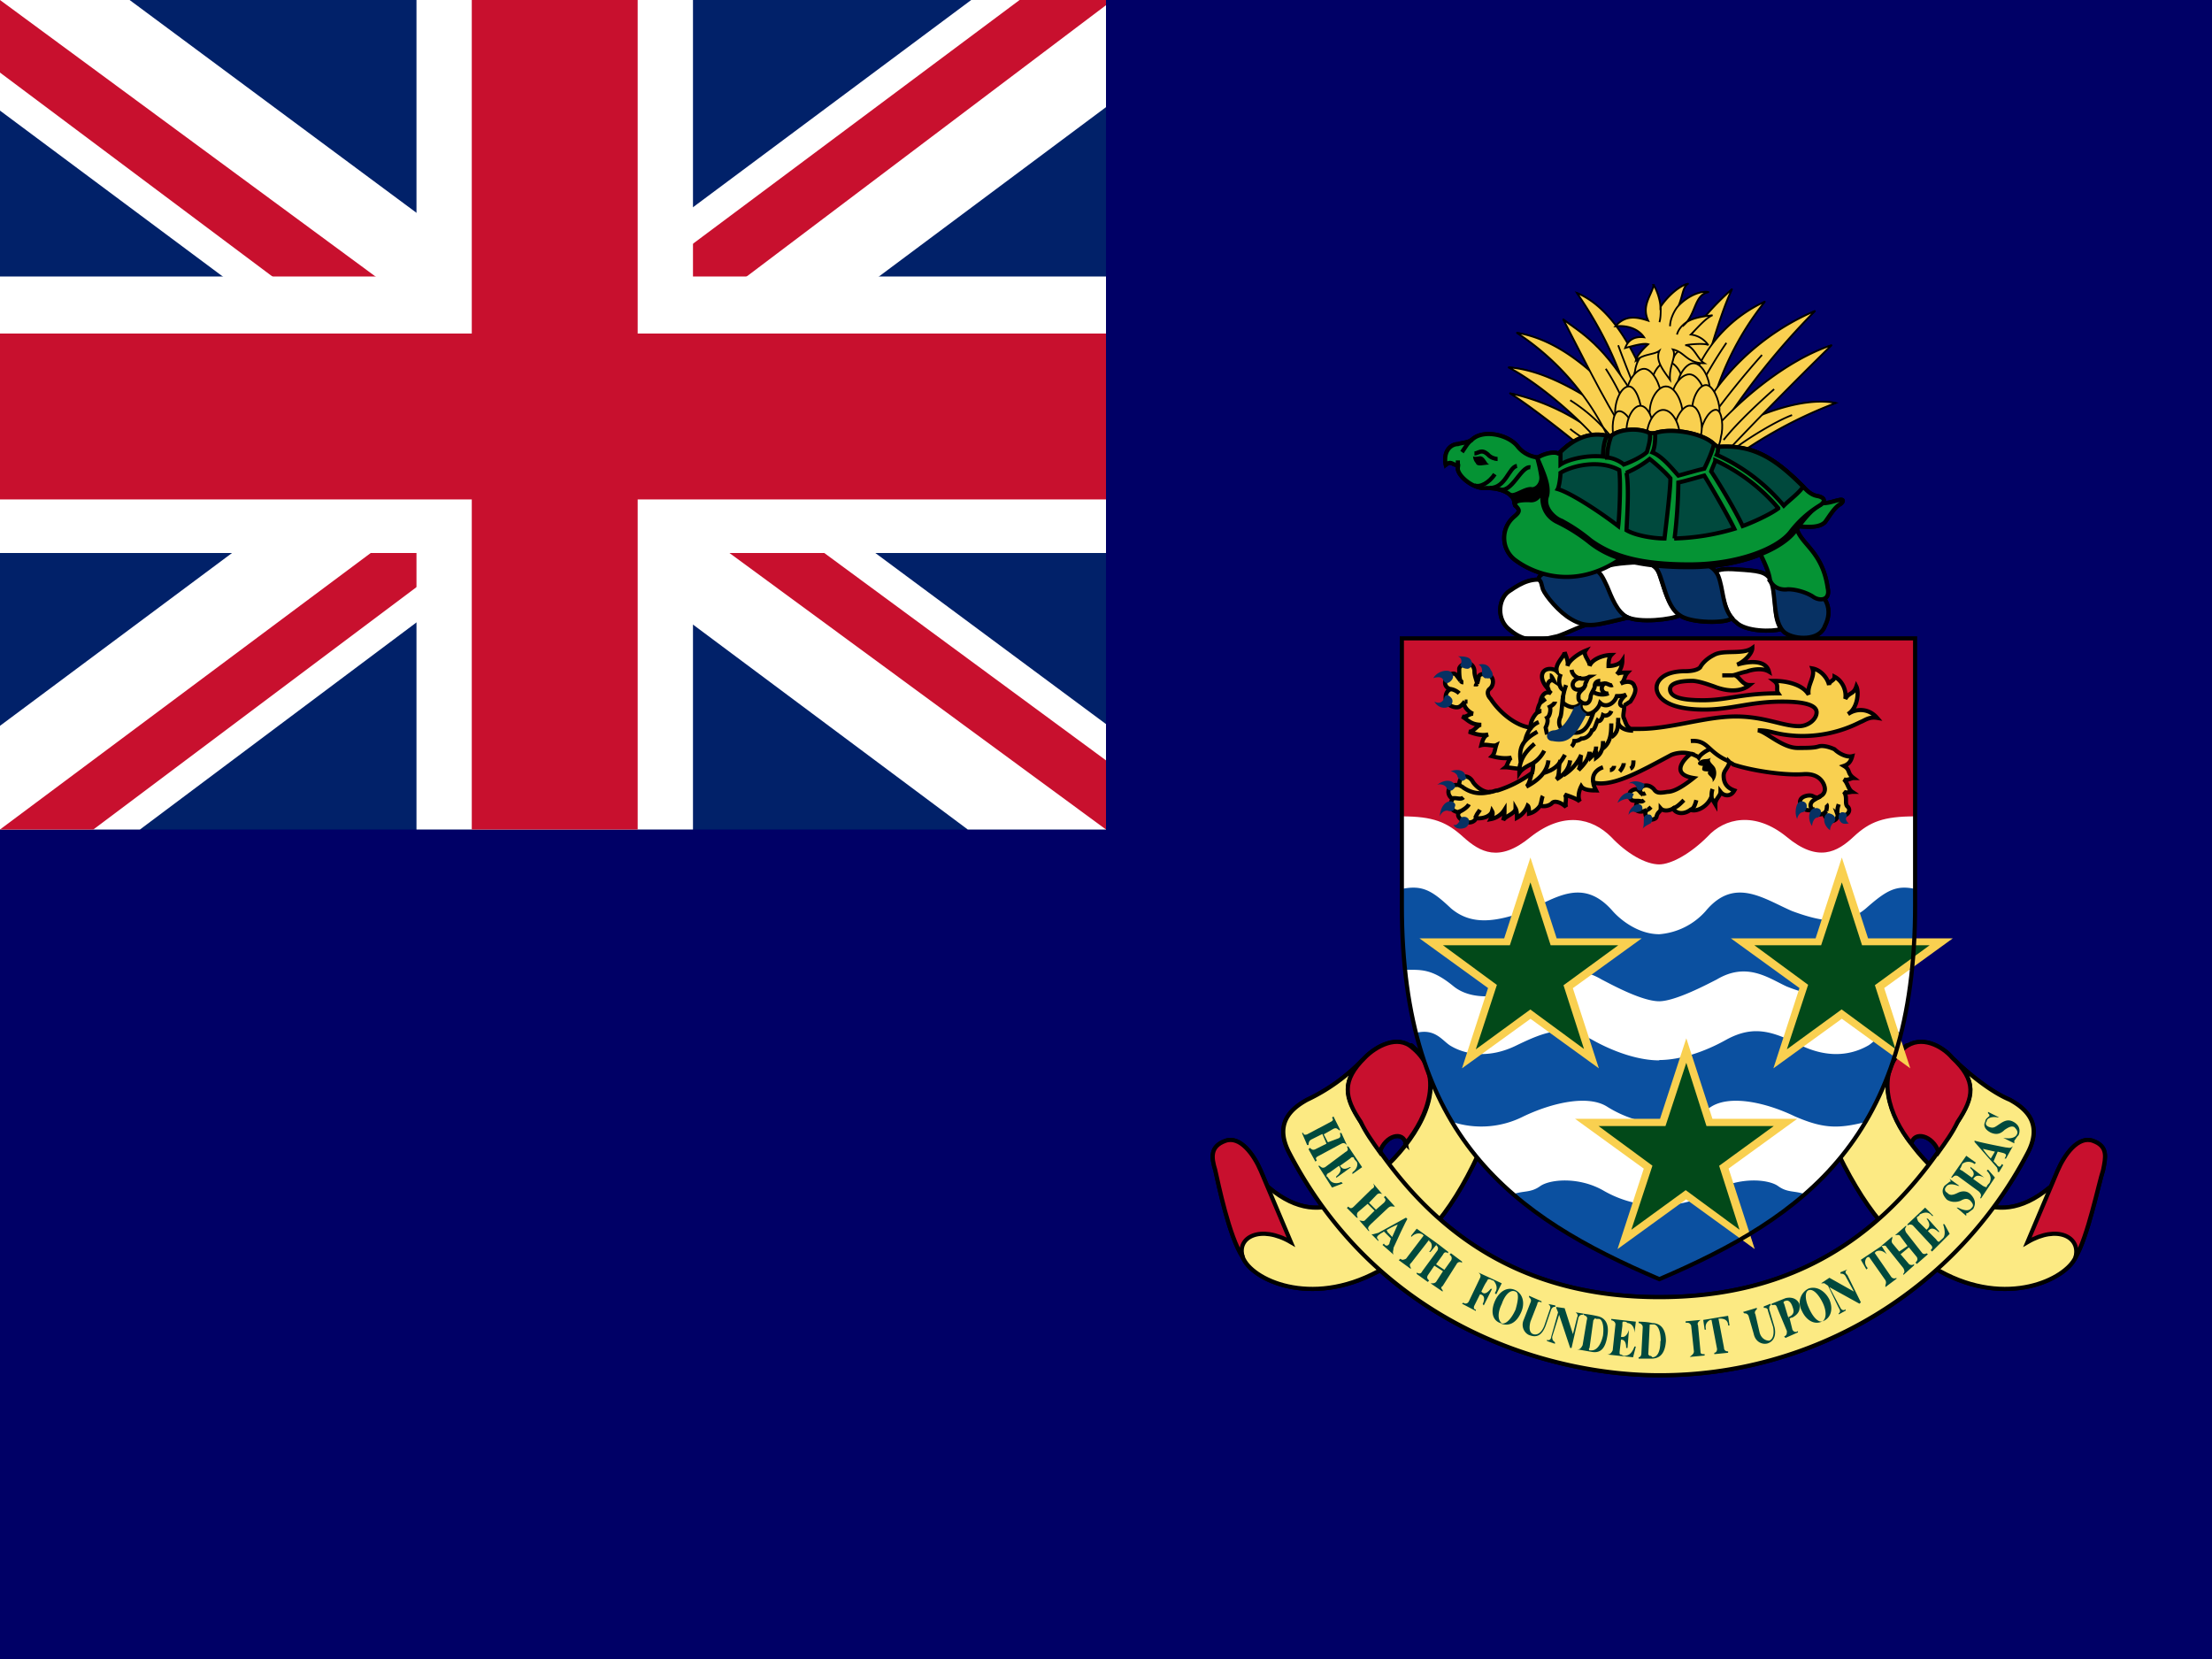 <svg xmlns="http://www.w3.org/2000/svg" xmlns:xlink="http://www.w3.org/1999/xlink" id="flag-icons-ky" viewBox="0 0 640 480">
  <path fill="#006" d="M0 0h640v480H0z"/>
  <use xlink:href="#a" width="100%" height="100%" stroke="#fff" stroke-linejoin="round" stroke-width="9.6"/>
  <path fill="#fcea83" stroke="#000" stroke-linejoin="round" stroke-width="1.2" d="M359.6 363.8c2.4 6.3 19.4 14.7 39.2 4 13.5-7.6 22.2-18.3 30.5-37.3 2.4-4.7 3.6-10.7-2-14.2-4.3-3.2-11.4-6.8-14.6-10-1.6-1.5-3.2-2.7-4.4-3.9.8.8 1.6 1.6 2.4 2.8 8 9.5-.4 23.3-9 31.7-6.4 6-18 20.6-34.6 6.7-3.5-3.2-11.8 10-7.5 20.2zm240.9 0c-2.8 6.3-19.8 14.7-39.2 4-13.5-7.6-22.2-18.3-31-37.3-2-4.7-3.1-10.7 2.4-14.2 4.4-3.2 11.5-6.8 14.7-10 1.6-1.5 2.8-2.7 4.4-3.9-.8.8-1.6 1.6-2.4 2.8-8 9.5.4 23.3 8.7 31.7 6.3 6 18.2 20.6 34.9 6.7 3.5-3.2 11.5 10 7.5 20.2z"/>
  <path fill="#fcea83" stroke="#000" stroke-linejoin="round" stroke-width="1.2" d="M480 397.9a120 120 0 0 0 106.6-64.2c4.4-8.3 0-12.7-5.1-15.5-5.6-2.3-12.3-7.9-15.9-11.4 6.4 6.3 5.2 10.7.8 17.8-20.2 33.7-48 50.7-86.3 50.7s-66.2-17-86.4-50.7c-4.4-7.1-5.6-11.5.4-17.8a54.5 54.5 0 0 1-15.9 11.4c-5.1 2.8-9.5 7.2-5.1 15.5 26.1 50 75.3 64.2 107 64.2z"/>
  <path fill="#c8102e" stroke="#000" stroke-linejoin="round" stroke-width="1.2" d="M406.8 331c-.8-4-6-2.5-7.6 2.3-2-2.8-4-5.5-5.5-8.7-4.8-7.1-5.6-11.9 1.2-18.6 3.1-3.2 9.5-6.8 13.8-2.8 9.2 7.5 4.4 19.8-2 27.7zm146.2 0c.7-4 6.3-2.5 7.9 2.3 2-2.8 4-5.5 5.5-8.7 4.8-7.1 5.6-11.9-1.6-18.6-2.7-3.2-9-6.8-13.8-2.8-8.7 7.5-4.4 19.8 2 27.7zm-193.4 32.8c-4-6-7.1-21.4-8-25.3-1.1-3.6-1.5-6.8 2.9-8.4 4.3-1.6 8.3 4 10.3 8.7l8.7 20.6c-8.7-5.1-15.9-1.5-13.9 4.4zm240.9 0c3.6-6 6.7-21.4 8-25.3.7-3.6 1.5-6.8-2.9-8.4-4.3-1.6-8.3 4-10.3 8.7l-8.7 20.6c8.7-5.1 15.5-1.5 13.9 4.4z"/>
  <path fill="#fff" stroke="#000" stroke-linejoin="round" stroke-width="1.2" d="M449.6 184.3c-5.2 1.2-8.8 1.6-13.5-2.7-3.2-3.2-2.4-8.8.8-10.7 3.5-2.4 6.7-4 11-2.8 4.4 1.2 16 11.9 13.1 12.3-2.7 0-7 2.7-11.4 4zm12.2-19c1.6-1.2 3.6-2 8.7-2.4 4.8-.4 8.4-.4 9.6 3.2 1.5 4.4 2.7 9.5 5.9 11.9-2 1.2-11.9 2.4-15.5.4-4.7-2.4-5.9-11.5-8.7-13zm34.1.4c1.6-1.2 3.6-1.2 8.7-.8 5.2.4 7.2.8 8.3 4.4 1.2 4 0 9 2.4 12.7-2.4.8-10.3.8-13-2-4.4-3.2-4-12.3-6.4-14.3z"/>
  <path fill="#073163" stroke="#000" stroke-linejoin="round" stroke-width="1.2" d="M519.7 168c-3.6-.7-6-1.1-7.6 0 2 2.5.4 12 4.4 15.1 2.8 2 10 2.4 11.5-2 2-3.9 2-9.8-8.3-13zm-40.8-3.9c1.2-1.2 3.5-1.6 8.3-1.6 5.1 0 8.3.8 9.9 4 1.6 4 1.2 9.1 4 12.3-1.2 1.6-12 1.6-15.1-.8-4.4-2.8-4.8-11.9-7.1-13.9zm-33.7 3.6c0-2 2.8-2.4 9.9-2.8 7.1-.8 7.5-.4 9.9 4.8 1.2 2.8 2.8 7.5 6 9-8.8 2-11.5 3.3-16.3.5-3.6-2-7.5-6.8-8.3-8.7-.4-1.2-.4-2.4-1.2-2.8z"/>
  <path fill="#059334" stroke="#000" stroke-linejoin="round" stroke-width="1.2" d="M446 132.4a8.5 8.5 0 0 1-6.8-3.1c-2.7-3.6-10.2-5.2-13.4-2-1.2.8-2.8.8-4 1.2-2 0-4.3 2-3.5 6 1.5-1.3 2 0 3.1 0 .8-.5.4.3.4 1.1 0 2 4.4 6 8.3 5.6 4.4 0 6.4 1.5 7.2 2.3 1.2 1.2.4.8 1.2 2.8 1.1 1.2 1.5 1.6-.4 3.2a8 8 0 0 0 0 12.3c5.1 4 18.2 9.9 32.8-1.6 14.3-11.1 36.5-4.8 38-.8 2 4 2.9 6.3 3.2 8.3.4 1.6 2.4 3.2 5.2 2.8 2.8 0 6 1.2 7.5 2.3 2 1.2 4.8.8 4-2.7-1.6-11.1-8.3-12.7-9.1-17.9 4 .4 6.7.4 8.3-1.1 1.2-1.6 2.8-4.4 4.4-5.2 1.1-.8 1.1-1.6-.4-1.2-2 .4-3.2 1.2-6.8.8-18.2-2-69.3-15.8-79.2-13z"/>
  <path stroke="#000" stroke-linejoin="round" stroke-width="1.2" d="M526.8 146c-2 1-4 3-7.5 7.8-4 5.2-15.9 10.3-30.5 10.3-14.3 0-23-2.3-29.3-7.5a50.1 50.1 0 0 0-8.8-5.5c-4.3-2-5.1-6.4-4-10-1.1 2-1.9 4-4.3 3.6-1.6 0-4.7 0-4 1.6-.3-.8-.3-2-.7-2.4l-.8-.8c1.2.8 4-1.6 6-1.6 1.5.4 3.5-1.5 3-4-.3-1.9-.7-3.5-1.1-5 3.2-1.6 44.8 5.9 53 6.7 8.4.4 32.2 4 29 6.7z"/>
  <path fill="#059334" stroke="#000" stroke-linejoin="round" stroke-width="1.2" d="M451.5 130.8c4-4 8.7-5.9 13.5-4.7h1.2c2.4-2 8-2.4 11-.8h1.7c4.7-1.6 13.8 0 17 3.2l1.2.8c10.7-.8 17 4 24.6 11.5.7.7 2 2.3 4 2.7 2.3.4 2.7 1.6.7 2.8a31.3 31.3 0 0 0-8.3 7.5c-3.6 4.8-15 9.5-29.3 9.5-13.9 0-22.2-2.3-28.6-7-3.5-2.9-6.3-4.5-8.3-5.6-2.3-.8-5.5-4-4.3-7.2.8-3.1-1.2-7.1-2.8-11 1.2-.9 4.4-2 6-1.3l.7-.3z"/>
  <path fill="#00493d" stroke="#000" stroke-linejoin="round" stroke-width="1.2" d="M521.7 140.8c-7.6-7.6-14-12.3-24.6-11.5 0 .4 0 1.5-.4 2.3a54.8 54.8 0 0 1 19.4 14.7c1.6-1.6 4.4-3.6 5.6-5.5zm-25.8-12.3c-3.2-3.2-12.3-4.8-17-3.2 0 1.6 0 4-.8 5.6 2.7 1.1 5.1 4 7.5 6.7 1.6-.4 5.6-1.6 7.5-2 .8-1.6 2.4-5.1 2.8-7.1zm-18.6-3.2c-3.2-1.6-8.7-1.2-11.1.8a18 18 0 0 0-1.2 6.3c1.6 0 4 1.2 4.8 2 2.3-.8 5.5-2.4 6.7-3.6.4-1.5 1.2-4 .8-5.5zm-25.8 5.5c4-4 8.7-5.9 13.5-4.7-.8 1.2-1.2 3.6-1.2 6-4.3-.5-9.9.7-12.3 2.3v-3.6z"/>
  <path fill="#00493d" stroke="#000" stroke-linejoin="round" stroke-width="1.2" d="M514.5 147a53 53 0 0 0-18.2-13.8c0 .4-.8 2-1.2 3.2 2.4 3.6 7.1 11.5 9.1 15.8 2-.7 7.6-3.1 10.3-5.1zm-30 8.8a148 148 0 0 0 1.1-16.2c2-.4 6-1.6 7.5-2 2 3.2 6.8 11.5 8.7 15.4a66.6 66.6 0 0 1-17.4 2.8zm-14-19a30 30 0 0 0 6.8-4c1.6 1.2 4.7 4 6 5.6 0 3.5-1.3 13.8-1.7 17.4-3.1 0-8.3-.8-11-2.4.3-6 .7-12.6 0-16.6zm-19.8 4.7c.4-.7.8-3.5.8-4.7 3.2-2 11.1-4 17-.8.5 4 0 13.9-.3 16.2-5.2-4-13.5-9.5-17.5-10.7z"/>
  <path d="M431 134.4c-.9 0-1.3-2.4-2.8-2.4-.4 0-1.6.4-2 0 0 .8.4 1.6.8 2 .4 1.2 2.3.4 4 .4z"/>
  <path fill="none" stroke="#000" stroke-linejoin="round" stroke-width="1.2" d="M431 141.2c4.7 0 5.5-6 7.9-6.4m-5.2 6.7c3.6 1.6 6.3-6.7 9.1-6.3m-16.2-4c1.2 0 2-1.5 4 .4.7.8 2 1.2 2.7 1.2m-.8 4.4c-1.6 2.4-4.3 4-6 3.2m-.7-13.1c-1.2.8-2 2.4-2.8 3.5m-1.2 2.4v2"/>
  <path fill="#f9d050" stroke="#000" stroke-linejoin="round" stroke-width=".5" d="M464.2 127.3a63.1 63.1 0 0 0-27.3-13.5c6 3.6 22.6 16.7 27 21"/>
  <path fill="#f9d050" stroke="#000" stroke-linejoin="round" stroke-width=".5" d="M469 121.3c-10-6.7-21.4-14.2-32.5-15 8.3 4.3 20.6 14.6 27.3 23m17.8-19a77 77 0 0 1 19.5-26.6c-4 8.3-8.4 25.4-10.3 32"/>
  <path fill="#f9d050" stroke="#000" stroke-linejoin="round" stroke-width=".5" d="M490.4 108.3a40 40 0 0 1 20.2-21 83.6 83.6 0 0 0-15 28.9"/>
  <path fill="#f9d050" stroke="#000" stroke-linejoin="round" stroke-width=".5" d="M494 116.2A69.9 69.9 0 0 1 525.1 90a208.8 208.8 0 0 0-28.1 35.3m2.4-.4c7.1-4 21.4-10.3 31.7-8.3a129 129 0 0 0-33.7 19"/>
  <path fill="#f9d050" stroke="#000" stroke-linejoin="round" stroke-width=".5" d="M497.9 122.1c6.7-7.1 19-17.8 32-22.2a1135 1135 0 0 0-32.4 33m-18.6-15.1c-4.8-14.7-12-28.5-22.6-33 6 8.8 13.5 21.5 17.4 40.5m-4-8c-7.9-9.4-18.6-19-30.8-21a74.5 74.5 0 0 1 27.3 32.2"/>
  <path fill="#f9d050" stroke="#000" stroke-linejoin="round" stroke-width=".5" d="M474.1 117c-9.9-17.8-17.4-21-21.8-24.6 3.6 6.8 12.3 24.6 17.5 32.1"/>
  <path fill="none" stroke="#000" stroke-linejoin="round" stroke-width=".5" d="M454.3 115.8a47.7 47.7 0 0 1 14.3 13.9"/>
  <path fill="#f9d050" stroke="#000" stroke-linejoin="round" stroke-width=".5" d="M454.3 124.1c2.4 2 6.7 4.4 10.7 8m36.5-2c4-3.2 12.6-8.4 17-10m-19.8 7.2c4-5.2 11.9-12.3 14.6-14.7m-3.5-9.9a237 237 0 0 0-15 18.6m4.7-22.1a130 130 0 0 0-10 17.4m-21.3-16.7c2.3 6.4 6.7 17 8.3 21.4m-11.9-14.6c1.6 2.4 4.8 8 6 11.9m7.5-13.9c0-3.6 2.4-7.5 4.7-7.5 2.8 0 4.8 4.7 4.8 7.5 0 3.2-2.4 6-4.8 6s-4.7-2.4-4.7-6z"/>
  <path fill="#f9d050" stroke="#000" stroke-linejoin="round" stroke-width=".5" d="M473 107.9c.3-4 3.1-7.2 5.5-6.8 2.4.4 3.5 5.2 3.1 8-.4 3.1-3.1 5.5-5.1 5.1-2 0-4-2.8-3.6-6.3zm10.6 1.2c-.8-3.6.8-7.6 3.2-8 2.4-.4 4.7 3.6 5.1 6.8.8 3.1-1.1 6.3-3.1 6.3-2 .4-4.8-1.6-5.2-5.1z"/>
  <path fill="#f9d050" stroke="#000" stroke-linejoin="round" stroke-width=".5" d="M477.7 112.2c0-4 2.4-7.5 4.7-7.5 2.8 0 4.8 4.4 4.8 7.5 0 3.2-2.4 6-4.8 6s-4.7-2.4-4.7-6z"/>
  <path fill="#f9d050" stroke="#000" stroke-linejoin="round" stroke-width=".5" d="M470.6 114.2c0-3.6 2.7-7.5 5.1-7.5 2.4 0 4.8 4.7 4.8 7.5 0 3.2-2.8 6-4.8 6-2.4 0-5.2-2.4-5.2-6zm14.6-1.6c0-3.5 2.4-7.5 4.8-7.5 2.7 0 4.7 4.8 4.7 7.5 0 3.2-2.4 6-4.7 6s-4.8-2.4-4.8-6z"/>
  <path fill="#f9d050" stroke="#000" stroke-linejoin="round" stroke-width=".5" d="M483.6 115.8c0-4 2.8-7.5 5.2-7.5 2.4 0 4.7 4.3 4.7 7.5s-2.3 6-4.7 6-5.2-2.4-5.2-6z"/>
  <path fill="#f9d050" stroke="#000" stroke-linejoin="round" stroke-width=".5" d="M477.3 119.4c0-4 2.4-7.6 4.7-7.6 2.8 0 4.8 4.8 4.8 7.6 0 3.1-2.4 5.9-4.8 5.9s-4.7-2.4-4.7-6zm-10 0c0-4 2-7.6 4-7.6s3.6 4.8 3.6 7.6c0 3.1-2 5.9-3.6 5.9-2 0-4-2.4-4-6zm22.3-.8c0-3.6 2-7.2 4-7.2s3.9 4.4 3.9 7.2c0 3.5-2.4 6-4 6-2 0-4-2.5-4-6z"/>
  <path fill="#f9d050" stroke="#000" stroke-linejoin="round" stroke-width=".5" d="M492 125.3c.7-4 3.1-7.1 4.7-6.7 1.6.4 2 5.1 1.2 7.9-.4 3.6-2.8 5.5-4.4 5.1-1.6-.4-2.3-3.1-1.6-6.3z"/>
  <path fill="#f9d050" stroke="#000" stroke-linejoin="round" stroke-width=".5" d="M484.4 124.1c.4-3.6 2.8-7.1 4.8-6.7 2.3 0 3.5 4.7 3.1 7.5-.4 3.6-2.3 6-4.3 5.6-2 0-4-2.8-3.6-6.4zm-11 1.2c-1.3-4-3.6-6.7-5.2-6.3-1.6.4-2 5.1-1.2 7.9.8 3.2 3.2 5.1 4.7 4.7 1.2-.4 2.4-3.1 1.6-6.3z"/>
  <path fill="#f9d050" stroke="#000" stroke-linejoin="round" stroke-width=".5" d="M470.6 124.5c0-3.6 2-7.1 4-7.1 2.3 0 3.9 4.3 3.9 7.1 0 3.6-2 6-4 6-1.6 0-4-2.4-4-6z"/>
  <path fill="#f9d050" stroke="#000" stroke-linejoin="round" stroke-width=".5" d="M476.5 126.1c0-4 2.4-7.5 4.7-7.5 2.8 0 4.8 4.3 4.8 7.5s-2.4 6-4.8 6-4.7-2.4-4.7-6zm2-43.6c-.8 3.2-3.6 6-1.6 10.3-3.6-1.2-6.7-1.6-9.5 1.6 3.5-.4 6.7.8 8.3 3.2-3.2-.4-4.8 1.2-5.5 3.1 2.7-.8 5.5-1.5 6.7-1.1-1.2 1.1-3.2 3.1-3.6 4.7 2.4-2 5.2-1.6 6.8-2.8-1.2 2.8 1.1 5.6 3.1 8.4-.4-4 2-6.8.8-8.8 3.6.8 4 4 9.1 4-2-1.2-3.1-5.2-5.5-5.2 1.2-.3 6-.7 6.7 0a7.2 7.2 0 0 0-5.1-3.1c1.6-1.6 4.3-4.8 6.3-5.6-2.8.4-7.1.8-8.7 3.2 4-3.2 3.2-9.1 7.5-9.9-2.4-.4-6 1.2-8.7 4 1.2-2.4 1.2-5.6 2.8-6.4-3.2.8-6.8 4.8-8 6.8 0-2-1.1-5.2-2-6.4zm2 6.4c0 1.1 0 3.5-.4 4.3m5.5-4.7c-.8.8-2.4 3.5-2.4 5.9"/>
  <path fill="none" stroke="#000" stroke-linejoin="round" stroke-width=".5" d="M488 93.2c-1.2.8-2.4 2-2.8 3.6"/>
  <path fill="#fcea83" stroke="#000" stroke-width="1.2" d="M359.6 363.8c2.4 6.3 19.4 14.7 39.2 4 13.5-7.6 22.2-18.3 30.5-37.3 2.4-4.7 3.6-10.7-2-14.2-4.3-3.2-11.4-6.8-14.6-10-1.6-1.5-3.2-2.7-4.4-3.9.8.8 1.6 1.6 2.4 2.8 8 9.5-.4 23.3-9 31.7-6.4 6-18 20.6-34.6 6.7-3.5-3.2-11.8 10-7.5 20.2zm240.9 0c-2.8 6.3-19.8 14.7-39.2 4-13.5-7.6-22.2-18.3-31-37.3-2-4.7-3.1-10.7 2.4-14.2 4.4-3.2 11.5-6.8 14.7-10 1.6-1.5 2.8-2.7 4.4-3.9-.8.8-1.6 1.6-2.4 2.8-8 9.5.4 23.3 8.7 31.7 6.3 6 18.2 20.6 34.9 6.7 3.5-3.2 11.5 10 7.5 20.2z"/>
  <path fill="#fcea83" stroke="#000" stroke-width="1.2" d="M480 397.9a120 120 0 0 0 106.6-64.2c4.4-8.3 0-12.7-5.1-15.5-5.6-2.3-12.3-7.9-15.9-11.4 6.4 6.3 5.2 10.7.8 17.8-20.2 33.7-48 50.7-86.3 50.7s-66.2-17-86.4-50.7c-4.4-7.1-5.6-11.5.4-17.8a54.5 54.5 0 0 1-15.9 11.4c-5.1 2.8-9.5 7.2-5.1 15.5 26.1 50 75.3 64.2 107 64.2z"/>
  <path fill="#c8102e" stroke="#000" stroke-width="1.2" d="M406.8 331c-.8-4-6-2.5-7.6 2.3-2-2.8-4-5.5-5.5-8.7-4.8-7.1-5.6-11.9 1.2-18.6 3.1-3.2 9.5-6.8 13.8-2.8 9.2 7.5 4.4 19.8-2 27.7zm146.2 0c.7-4 6.3-2.5 7.9 2.3 2-2.8 4-5.5 5.5-8.7 4.8-7.1 5.6-11.9-1.6-18.6-2.7-3.2-9-6.8-13.8-2.8-8.7 7.5-4.4 19.8 2 27.7zm-193.4 32.8c-4-6-7.1-21.4-8-25.3-1.1-3.6-1.5-6.8 2.9-8.4 4.3-1.6 8.3 4 10.3 8.7l8.7 20.6c-8.7-5.1-15.9-1.5-13.9 4.4zm240.9 0c3.6-6 6.7-21.4 8-25.3.7-3.6 1.5-6.8-2.9-8.4-4.3-1.6-8.3 4-10.3 8.7l-8.7 20.6c8.7-5.1 15.5-1.5 13.9 4.4z"/>
  <path fill="#00493d" d="m382.6 328.1-3.2 1.6c-.8.4-.8 1.2-.8 1.6h-.4l-1.5-3.5h.4c0 .4.3.7 1.1.4l6.8-3.6c.8-.4.8-.8.4-1.2l.4-.4 2 4h-.4c-.4-.4-.8-.8-1.6-.4l-2.8 1.6 1.2 2.3 3.2-1.2c.7-.4.3-1.1.3-1.5h.4l1.6 3.5c-.4-.4-.8-.8-1.6-.4l-6.7 3.6c-.8.4-.8.8-.4 1.2l-.4.4-2-3.6.4-.4c.4.4.8.8 1.6.4l3.2-1.6zm6.7 5.2c.8-.4.8-.8.4-1.6h.4l4 6-2.8 2v-.5c1.6-1.1 1.6-2.7 1.2-3.1-.4-.4-.8-.8-.8-1.2-.4 0-.4-.4-1.2.4l-2.8 2c.4.4.8 1.5 2.8.4h.4l-4.3 3.1v-.4c2-1.6 1.1-2.7.8-3.1l-2.8 2c-.8.3-.8.7-.8 1.1.4 0 .4.4.8.8.4.8 1.6 1.6 3.5.8l.4.4-3.1 1.2-4-6.3h.4c.4.4.8.8 1.6.4zm6.4 15-2.8 2.4c-.4.4-.4 1.2 0 1.6h-.4l-2.8-2.8.4-.4c.4.4.8.8 1.6 0l5.2-5.1c.8-.4.8-.8.4-1.6l2.7 3.2c-.4-.4-1.2-.4-1.6 0l-2.3 2.4 2 2 2.3-2c.8-.8.4-1.2 0-1.6l.4-.4 2.8 3.1h-.4c-.4 0-.8-.3-1.6.4l-5.1 4.8c-.8.8-.8 1.2-.4 1.6v.4l-2.8-3.2c.4 0 1.2.4 1.6 0l2.8-2.8zm6 8.4 1.1 1.2 1.6-3.6s-1.2.4-3.2 1.6l.4.8-.4.4-.8-.8c-.4.4-.8.4-1.2.8-1.2.8-.8 1.2-.4 1.6v.4l-2-2h.5l1.5-.4 8-4.4.4.4s-.4.4-4 8.3c0 .8-.4 1.2 0 2l-3.2-2.8.4-.4c.4.8 1.2.8 1.6 0 0-.4.4-1.1.4-1.5l-1.2-1.2.4-.4zm3 7.9.5-.4c.4.4.8.4 1.6 0l5.1-6.7-.4-.4c-.8-.4-2-.4-3.2.8v-.4l1.6-2 6 4.3-2 2.4h-.4c1.2-1.2.8-2.8 0-3.1v-.4l-5.2 6.7c-.7.4-.3 1.2 0 1.6h-.3z"/>
  <path fill="#00493d" d="m415 366.2-1.9 2.8c-.4.8 0 1.1.4 1.5l-.4.4-3.2-2.3v-.4c.8.4 1.2.4 1.6-.4l4.4-6c.4-.8 0-1.2-.4-1.6l.4-.4 3.1 2.4v.4c-.7-.4-1.1-.4-1.5.4l-2 2.8 2.4 1.6 2-2.8c.3-.8 0-1.2-.5-1.6l.4-.4 3.2 2.4v.4c-.4-.4-1.2-.4-1.6.4l-4 6.3c-.7.4-.3.8 0 1.2v.4l-3.5-2.4h.4c.4 0 .8 0 1.2-.4l2-3.1zm8 11 .4-.3c.4.4 1.2.4 1.6-.4l3.2-6.7c.4-.8 0-1.2-.4-1.6l6.7 3.1-1.6 3.2-.4-.4c1.2-1.6 0-3.2-.4-3.6-.4 0-.8-.4-1.2-.4s-.4 0-.8.8c-.4.4-1.5 2.8-1.5 2.8.4.4 1.1 1.2 2.7-.8h.4l-2.4 4.8-.3-.4c1.1-2.4-.4-2.8-.8-2.8l-1.6 3.2c-.4.8 0 1.2.4 1.2v.4zm11.5 5.6c-1.2-.8-1.2-3.1 0-5.5.8-2.4 2.4-4.4 4-3.6 1.1.4.7 2.8 0 5.2-1.2 2.7-2.8 4.3-4 4h-.4c2.8 1.1 4.8-.5 6-3.2 1.1-2.4.7-5.2-1.6-6.4-2.4-1.2-4.8.4-6 3.2-1.2 2.8-.8 5.5 1.6 6.3zm12.3.8 1.6-4.7c.4-.8 0-1.2-.4-1.6l2 .4v.4c-.4 0-.8 0-1.2.8l-1.6 4.7c-.8 2-2 3.6-4.4 2.8-1.6-.4-2.8-2.4-2-4.4l2-5.1c.4-.8 0-1.2-.4-1.6v-.4l3.6 1.6v.4c-.4-.4-1.2-.4-1.2.4l-2 5.1c-.4 1.6-.4 3.2.8 3.6 1.2.4 2.4-.4 3.2-2.4zm3.5-5.1c0-.4 0-.4-.4-.4l2.8.4 2.4 7.5 1.2-4.8c.4-.8 0-1.1-.4-1.5l2.4.4-.4.3c-.4 0-.8 0-1.2.8l-2 8.8h-.4l-3.2-9.6-2 6.4c0 1.2.5 1.2.8 1.6v.4l-2.3-.8v-.4c.4.4 1.2 0 1.2-.8l2-7.1-.5-1.2zm13.5 7.9c-.8 3.6-2.4 4.3-3.2 4.3h-.7s-.4-.3 0-.7l1.1-8c.4-.4.4-.8.8-.4h.8c.8 0 1.6 1.6 1.2 4.8l1.2.4c.8-4-.8-5.6-2.8-6-1.6-.4-4-.7-4-.7v.3c.5.4 1.3.4.9 1.6l-1.2 7.2c-.4.8-.8 1.2-1.2 1.2h-.4l4 .7c2 .4 4 0 4.7-4.3zm3.6-3.2c0-.8-.8-1.2-1.2-1.2v-.4l7.1.8-.4 3.2c0-2-1.2-2.8-2-2.8-.4-.4-.7-.4-1.1-.4s-.4 0-.4 1.2l-.4 3.2c.4 0 1.5.4 2.3-2l-.4 5.2h-.4c0-2.4-1.1-2.4-1.5-2.4l-.4 3.5c0 .8 0 .8.4.8l.8.4c1.1 0 2.3-.4 3.1-2.7h.4l-.8 3.1-7.5-.8c.8 0 1.2-.4 1.6-1.2zm13 4.8c0 3.5-1.1 4.7-2.3 4.7-.4-.4-.4-.4-.8-.4l-.4-.4.4-8.3c0-.4 0-.4.4-.4h.8c.8 0 2 1.2 2 4.8h1.5c0-4-2-5.2-4-5.2-1.5-.4-3.9-.4-3.9-.4v.4c.4 0 1.2.4 1.2 1.2l-.4 7.5c0 .8-.4 1.2-.8 1.2v.4h3.6c2 0 4-.8 4.3-5.1h-1.5zM492 391c0 .8.4.8 1.2.8v.4l-4.3.4c.4-.4 1.2-.8 1.2-1.6l-.8-7.5c-.4-.8-.8-.8-1.6-.8v-.4l4.3-.4c-.4.4-1.1.8-.7 1.6zm4 .8v-.4c.4 0 .8-.4.8-1.1l-1.6-8.4h-.4c-.8.4-1.6 1.2-1.2 2.8h-.4l-.4-2.8 7.2-1.2.4 2.8h-.4c0-1.6-1.2-2-2.4-2h-.4l1.6 8.4c0 .7.4 1.1 1.2 1.1v.4zm17-7.9-1.5-4.7c0-.8-.8-.8-1.2-.8v-.4l2-.8v.4c-.4.4-.4.4-.4 1.2l1.5 5.1c.4 1.6.4 4-2 4.8-1.5.4-3.5-.4-4-2.8l-1.5-5.2c-.4-.7-.8-.7-1.2-.7l-.4-.4 4-1.2v.4c-.4.4-.8.8-.4 1.5l1.2 5.2c.4 1.6 1.6 2.4 2.8 2.4 1.1-.4 1.5-2 1.1-4zm4.4-2.8c2-.8 1.6-2 1.2-3.1-.4-1.2-1.2-2-2-1.6-.4 0-.8.4-.4.8l1.2 4 .4.3.8 3.2c.4.8 1.2.8 1.6.4v.4l-3.6 1.6-.4-.4c.8-.4.8-.8.8-1.6l-2.8-6.7c-.4-1.2-.8-.8-1.6-.8v-.4l4-1.6c1.6-.4 3.2 0 4 1.6.4 2-.4 3.1-2 4-.4 0-.8.3-.8.3zm9.9 1.2c-1.2.4-2.8-1.2-4-4-1.1-2.3-1.1-4.7 0-5 1.2-.5 2.8 1.1 4 3.5 1.2 2.4 1.2 4.7 0 5.5 2.4-.8 3.2-3.5 2-6.3-1.2-2.4-3.6-4-6-3.2a4.6 4.6 0 0 0-2 6.4c1.2 2.7 3.6 4.3 6 3.1zm.4-11h-.8l2.4-1.6 7.1 4-2.4-4.4c-.4-.8-1.1-.8-1.5-.8v-.4l2-.8c-.5.4-.9.8 0 1.6l3.9 7.9-.4.4-8.7-4.8 3.2 6c.4.8 1.1.8 1.5.4v.4l-2 1.1v-.3c.5-.4.5-.8 0-1.6l-3.1-6.4-1.2-.8zm17.8 1.1v-.4c0-.4.4-.8 0-1.6l-4.7-6.7h-.4c-.8.4-1.2 2 0 3.2l-.4.4-1.6-2.8 6-4 1.5 2.4c-1.2-1.2-2.4-1.2-3.1-.8l-.4.4 4.7 6.8c.4.7 1.2.7 1.6.4v.3zm4.4-9.5 2.4 2.8c.4.4 1.2.4 1.5 0v.4l-3.1 2.8v-.4c.4-.4.4-.8 0-1.6l-4.8-6c-.4-.8-.8-.4-1.6-.4l3.2-2.7v.4c0 .4-.4.8 0 1.5l2 2.4 2.4-1.6-2-2.7c-.4-.8-1.2-.4-1.6-.4l3.2-2.8v.4c-.4.4-.4.8 0 1.6l4.7 6c.4.3.8.3 1.2 0l.4.3-3.2 2.8-.4-.4c.4-.4.8-.8.4-1.6l-2.3-2.8zm3.6-8.3c-.4-.4-1.2-.4-1.6 0v-.4l5.1-4.8 2.4 2.4h-.4c-1.2-1.6-2.8-.8-3.6-.4 0 .4-.4.4-.8.8 0 0 0 .4.4 1.2l2.4 2.4c.4-.4 1.6-1.2 0-3.2h.4l3.2 3.6v.4c-2-2-2.8-.8-3.2-.4l2.4 2.4c.4.7.8.7.8.7l1.2-1.1c.4-.4.8-1.6 0-4h.4l1.5 2.8-5.1 5.1-.4-.4c.4-.4.8-.8 0-1.6zm9.5-11.1c-.4.4-.4 1.2.4 1.6.7.8 1.5.8 3.1 0 .8-.4 2.4-.8 3.6.4 2 2 1.2 3.5.8 4.3l-1.6 1.2c-.4 0-.4 0-.4.4v.4l-2.8-2.4h.4c1.6.8 3.2 1.2 4 0 .8-.7 0-1.5-.4-2-.8-.7-1.6-.7-2.8 0-1.2.5-2.8.5-4-.3-1.5-1.6-1.5-2.8-.7-4l1.5-1.2c.4 0 .4 0 0-.8l2.8 2h-.4c-2-.8-3.1-.4-3.5.4zm3.5-3.2c-.8-.4-1.2 0-1.6.4h-.4l4.4-6.3 2.8 2-.4.4a2.8 2.8 0 0 0-3.6 0c0 .4-.4.8-.4 1.2-.4 0-.4.4.4.7l2.8 2c.4-.4 1.2-1.2-.4-2.7v-.4l4 3.1c-2.4-1.2-2.8 0-3.2.4l2.8 2a3 3 0 0 0 1.1.4c0-.4.4-.8.8-1.2.4-.8.8-2-.8-3.6l.4-.3 2 2.3-4 6h-.3c.4-.8.4-1.2-.4-2zm10.7-7.1-1.2 2a20.5 20.5 0 0 1-2.3-2.8l3.5.8h.8l1.6.4c1.2.4.8.8.4 1.6h.4l2-3.6c-.8.8-1.2.4-2 .4-8.3-1.6-9.1-2-9.1-2v.4l6.3 7.2c.4.4.4 1.1.4 1.5h.4l1.2-2-.4-.3c-.4.8-.8 1.2-1.6 0l-.8-.8 1.2-2.8zm-2.4-8.7c-.4.4-.4 1.2.8 1.6 1.2.4 1.6 0 2.8-.8 1.2-.8 2.4-1.6 4-.8 2.4 1.2 2 3.2 1.6 4-.4.3-.8 1.1-1.2 1.5v.8l-3.2-1.6c2 .4 3.6 0 4-1.1.4-.8-.4-1.6-.8-2-.8-.4-1.6 0-2.8.8-1.2 1.2-2.4 1.5-4 .8-1.6-.8-2.3-2-1.6-3.2 0-.8.8-1.2 1.2-1.6 0-.4 0-.4-.4-.8v-.4l3.2 1.6h-.4c-2-.4-3.2.4-3.2 1.2z"/>
  <path fill="#fff" stroke="#000" stroke-width="1.2" d="M449.6 184.3c-5.2 1.2-8.8 1.6-13.5-2.7-3.2-3.2-2.4-8.8.8-10.7 3.5-2.4 6.7-4 11-2.8 4.4 1.2 16 11.9 13.1 12.3-2.7 0-7 2.7-11.4 4zm12.2-19c1.6-1.2 3.6-2 8.7-2.4 4.8-.4 8.4-.4 9.6 3.2 1.5 4.4 2.7 9.5 5.9 11.9-2 1.2-11.9 2.4-15.5.4-4.7-2.4-5.9-11.5-8.7-13zm34.1.4c1.6-1.2 3.6-1.2 8.7-.8 5.2.4 7.2.8 8.3 4.4 1.2 4 0 9 2.4 12.7-2.4.8-10.3.8-13-2-4.4-3.2-4-12.3-6.4-14.3z"/>
  <path fill="#073163" stroke="#000" stroke-width="1.2" d="M519.7 168c-3.6-.7-6-1.1-7.6 0 2 2.5.4 12 4.4 15.1 2.8 2 10 2.4 11.5-2 2-3.9 2-9.8-8.3-13zm-40.8-3.9c1.2-1.2 3.5-1.6 8.3-1.6 5.1 0 8.3.8 9.9 4 1.6 4 1.2 9.1 4 12.3-1.2 1.6-12 1.6-15.1-.8-4.4-2.8-4.8-11.9-7.1-13.9zm-33.7 3.6c0-2 2.8-2.4 9.9-2.8 7.1-.8 7.5-.4 9.9 4.8 1.2 2.8 2.8 7.5 6 9-8.8 2-11.5 3.3-16.3.5-3.6-2-7.5-6.8-8.3-8.7-.4-1.2-.4-2.4-1.2-2.8z"/>
  <path fill="#f9d050" stroke="#000" stroke-width=".5" d="M464.2 127.3a63.1 63.1 0 0 0-27.3-13.5c6 3.6 22.6 16.7 27 21"/>
  <path fill="#f9d050" stroke="#000" stroke-width=".5" d="M469 121.3c-10-6.7-21.4-14.2-32.5-15 8.3 4.3 20.6 14.6 27.3 23m17.8-19a77 77 0 0 1 19.5-26.6c-4 8.3-8.4 25.4-10.3 32"/>
  <path fill="#f9d050" stroke="#000" stroke-width=".5" d="M490.4 108.3a40 40 0 0 1 20.2-21 83.6 83.6 0 0 0-15 28.9"/>
  <path fill="#f9d050" stroke="#000" stroke-width=".5" d="M494 116.2A69.9 69.9 0 0 1 525.1 90a208.8 208.8 0 0 0-28.1 35.3m2.4-.4c7.1-4 21.4-10.3 31.7-8.3a129 129 0 0 0-33.7 19"/>
  <path fill="#f9d050" stroke="#000" stroke-width=".5" d="M497.9 122.1c6.7-7.1 19-17.8 32-22.2a1135 1135 0 0 0-32.4 33m-18.6-15.1c-4.8-14.7-12-28.5-22.6-33 6 8.8 13.5 21.5 17.4 40.5m-4-8c-7.9-9.4-18.6-19-30.8-21a74.5 74.5 0 0 1 27.3 32.2"/>
  <path fill="#f9d050" stroke="#000" stroke-width=".5" d="M474.1 117c-9.9-17.8-17.4-21-21.8-24.6 3.6 6.8 12.3 24.6 17.5 32.1"/>
  <path fill="none" stroke="#000" stroke-width=".5" d="M454.3 115.8a47.7 47.7 0 0 1 14.3 13.9"/>
  <path fill="#f9d050" stroke="#000" stroke-width=".5" d="M454.3 124.1c2.4 2 6.7 4.4 10.7 8m36.5-2c4-3.2 12.6-8.4 17-10m-19.8 7.2c4-5.2 11.9-12.3 14.6-14.7m-3.5-9.9a237 237 0 0 0-15 18.6m4.7-22.1a130 130 0 0 0-10 17.4m-21.3-16.7c2.3 6.4 6.7 17 8.3 21.4m-11.9-14.6c1.6 2.4 4.8 8 6 11.9m7.5-13.9c0-3.6 2.4-7.5 4.7-7.5 2.8 0 4.8 4.7 4.8 7.5 0 3.2-2.4 6-4.8 6s-4.7-2.4-4.7-6z"/>
  <path fill="#f9d050" stroke="#000" stroke-width=".5" d="M473 107.9c.3-4 3.1-7.2 5.5-6.8 2.4.4 3.5 5.2 3.1 8-.4 3.1-3.1 5.5-5.1 5.1-2 0-4-2.8-3.6-6.3zm10.6 1.2c-.8-3.6.8-7.6 3.2-8 2.4-.4 4.7 3.6 5.1 6.8.8 3.1-1.1 6.3-3.1 6.3-2 .4-4.8-1.6-5.2-5.1z"/>
  <path fill="#f9d050" stroke="#000" stroke-width=".5" d="M477.7 112.2c0-4 2.4-7.5 4.7-7.5 2.8 0 4.8 4.4 4.8 7.5 0 3.2-2.4 6-4.8 6s-4.7-2.4-4.7-6z"/>
  <path fill="#f9d050" stroke="#000" stroke-width=".5" d="M470.6 114.2c0-3.6 2.7-7.5 5.1-7.5 2.4 0 4.8 4.7 4.8 7.5 0 3.2-2.8 6-4.8 6-2.4 0-5.2-2.4-5.2-6zm14.6-1.6c0-3.5 2.4-7.5 4.8-7.5 2.7 0 4.7 4.8 4.7 7.5 0 3.2-2.4 6-4.7 6s-4.8-2.4-4.8-6z"/>
  <path fill="#f9d050" stroke="#000" stroke-width=".5" d="M483.6 115.8c0-4 2.8-7.5 5.2-7.5 2.4 0 4.7 4.3 4.7 7.5s-2.3 6-4.7 6-5.2-2.4-5.2-6z"/>
  <path fill="#f9d050" stroke="#000" stroke-width=".5" d="M477.3 119.4c0-4 2.4-7.6 4.7-7.6 2.8 0 4.8 4.8 4.8 7.6 0 3.1-2.4 5.9-4.8 5.9s-4.7-2.4-4.7-6zm-10 0c0-4 2-7.6 4-7.6s3.6 4.8 3.6 7.6c0 3.1-2 5.9-3.6 5.9-2 0-4-2.4-4-6zm22.3-.8c0-3.6 2-7.2 4-7.2s3.9 4.4 3.9 7.2c0 3.5-2.4 6-4 6-2 0-4-2.5-4-6z"/>
  <path fill="#f9d050" stroke="#000" stroke-width=".5" d="M492 125.3c.7-4 3.1-7.1 4.7-6.7 1.6.4 2 5.1 1.2 7.9-.4 3.6-2.8 5.5-4.4 5.1-1.6-.4-2.3-3.1-1.6-6.3z"/>
  <path fill="#f9d050" stroke="#000" stroke-width=".5" d="M484.4 124.1c.4-3.6 2.8-7.1 4.8-6.7 2.3 0 3.5 4.7 3.1 7.5-.4 3.6-2.3 6-4.3 5.6-2 0-4-2.8-3.6-6.4zm-11 1.2c-1.3-4-3.6-6.7-5.2-6.3-1.6.4-2 5.1-1.2 7.9.8 3.2 3.2 5.1 4.7 4.7 1.2-.4 2.4-3.1 1.6-6.3z"/>
  <path fill="#f9d050" stroke="#000" stroke-width=".5" d="M470.6 124.5c0-3.6 2-7.1 4-7.1 2.3 0 3.9 4.3 3.9 7.1 0 3.6-2 6-4 6-1.6 0-4-2.4-4-6z"/>
  <path fill="#f9d050" stroke="#000" stroke-width=".5" d="M476.5 126.1c0-4 2.4-7.5 4.7-7.5 2.8 0 4.8 4.3 4.8 7.5s-2.4 6-4.8 6-4.7-2.4-4.7-6zm2-43.6c-.8 3.2-3.6 6-1.6 10.3-3.6-1.2-6.7-1.6-9.5 1.6 3.5-.4 6.7.8 8.3 3.2-3.2-.4-4.8 1.2-5.5 3.1 2.7-.8 5.5-1.5 6.7-1.1-1.2 1.1-3.2 3.1-3.6 4.7 2.4-2 5.2-1.6 6.8-2.8-1.2 2.8 1.1 5.6 3.1 8.4-.4-4 2-6.8.8-8.8 3.6.8 4 4 9.1 4-2-1.2-3.1-5.2-5.5-5.2 1.2-.3 6-.7 6.7 0a7.2 7.2 0 0 0-5.1-3.1c1.6-1.6 4.3-4.8 6.3-5.6-2.8.4-7.1.8-8.7 3.2 4-3.2 3.2-9.1 7.5-9.9-2.4-.4-6 1.2-8.7 4 1.2-2.4 1.2-5.6 2.8-6.4-3.2.8-6.8 4.8-8 6.8 0-2-1.1-5.2-2-6.4zm2 6.4c0 1.1 0 3.5-.4 4.3m5.5-4.7c-.8.8-2.4 3.5-2.4 5.9"/>
  <path fill="none" stroke="#000" stroke-width=".5" d="M488 93.2c-1.2.8-2.4 2-2.8 3.6"/>
  <path fill="#059334" stroke="#000" stroke-width="1.2" d="M446 132.4a8.5 8.5 0 0 1-6.8-3.1c-2.7-3.6-10.2-5.2-13.4-2-1.2.8-2.8.8-4 1.2-2 0-4.3 2-3.5 6 1.5-1.3 2 0 3.1 0 .8-.5.4.3.4 1.1 0 2 4.4 6 8.3 5.6 4.4 0 6.4 1.5 7.2 2.3 1.2 1.2.4.8 1.2 2.8 1.1 1.2 1.5 1.6-.4 3.2a8 8 0 0 0 0 12.3c5.1 4 18.2 9.9 32.8-1.6 14.3-11.1 36.5-4.8 38-.8 2 4 2.9 6.3 3.2 8.3.4 1.6 2.4 3.2 5.2 2.8 2.8 0 6 1.2 7.5 2.3 2 1.2 4.8.8 4-2.7-1.6-11.1-8.3-12.7-9.1-17.9 4 .4 6.7.4 8.3-1.1 1.2-1.6 2.8-4.4 4.4-5.2 1.1-.8 1.1-1.6-.4-1.2-2 .4-3.2 1.2-6.8.8-18.2-2-69.3-15.8-79.2-13z"/>
  <path stroke="#000" stroke-width="1.2" d="M526.8 146c-2 1-4 3-7.5 7.8-4 5.2-15.9 10.3-30.5 10.3-14.3 0-23-2.3-29.3-7.5a50.1 50.1 0 0 0-8.8-5.5c-4.3-2-5.1-6.4-4-10-1.1 2-1.9 4-4.3 3.6-1.6 0-4.7 0-4 1.6-.3-.8-.3-2-.7-2.4l-.8-.8c1.2.8 4-1.6 6-1.6 1.5.4 3.5-1.5 3-4-.3-1.9-.7-3.5-1.1-5 3.2-1.6 44.8 5.9 53 6.7 8.4.4 32.2 4 29 6.7z"/>
  <path fill="#059334" stroke="#000" stroke-width="1.2" d="M451.5 130.8c4-4 8.7-5.9 13.5-4.7h1.2c2.4-2 8-2.4 11-.8h1.7c4.7-1.6 13.8 0 17 3.2l1.2.8c10.7-.8 17 4 24.6 11.5.7.7 2 2.3 4 2.7 2.3.4 2.7 1.6.7 2.8a31.3 31.3 0 0 0-8.3 7.5c-3.6 4.8-15 9.5-29.3 9.5-13.9 0-22.2-2.3-28.6-7-3.5-2.9-6.3-4.5-8.3-5.6-2.3-.8-5.5-4-4.3-7.2.8-3.1-1.2-7.1-2.8-11 1.2-.9 4.4-2 6-1.3l.7-.3z"/>
  <path fill="#00493d" stroke="#000" stroke-width="1.2" d="M521.7 140.8c-7.6-7.6-14-12.3-24.6-11.5 0 .4 0 1.5-.4 2.3a54.8 54.8 0 0 1 19.4 14.7c1.6-1.6 4.4-3.6 5.6-5.5zm-25.8-12.3c-3.2-3.2-12.3-4.8-17-3.2 0 1.6 0 4-.8 5.6 2.7 1.1 5.1 4 7.5 6.7 1.6-.4 5.6-1.6 7.5-2 .8-1.6 2.4-5.1 2.8-7.1zm-18.6-3.2c-3.2-1.6-8.7-1.2-11.1.8a18 18 0 0 0-1.2 6.3c1.6 0 4 1.2 4.8 2 2.3-.8 5.5-2.4 6.7-3.6.4-1.5 1.2-4 .8-5.5zm-25.8 5.5c4-4 8.7-5.9 13.5-4.7-.8 1.2-1.2 3.6-1.2 6-4.3-.5-9.9.7-12.3 2.3v-3.6z"/>
  <path fill="#00493d" stroke="#000" stroke-width="1.2" d="M514.5 147a53 53 0 0 0-18.2-13.8c0 .4-.8 2-1.2 3.2 2.4 3.6 7.1 11.5 9.1 15.8 2-.7 7.6-3.1 10.3-5.1zm-30 8.8a148 148 0 0 0 1.1-16.2c2-.4 6-1.6 7.5-2 2 3.2 6.8 11.5 8.7 15.4a66.6 66.6 0 0 1-17.4 2.8zm-14-19a30 30 0 0 0 6.8-4c1.6 1.2 4.7 4 6 5.6 0 3.5-1.3 13.8-1.7 17.4-3.1 0-8.3-.8-11-2.4.3-6 .7-12.6 0-16.6zm-19.8 4.7c.4-.7.8-3.5.8-4.7 3.2-2 11.1-4 17-.8.5 4 0 13.9-.3 16.2-5.2-4-13.5-9.5-17.5-10.7z"/>
  <path d="M431 134.4c-.9 0-1.3-2.4-2.8-2.4-.4 0-1.6.4-2 0 0 .8.4 1.6.8 2 .4 1.2 2.3.4 4 .4z"/>
  <path fill="none" stroke="#000" stroke-width="1.2" d="M431 141.2c4.7 0 5.5-6 7.9-6.4m-5.2 6.7c3.6 1.6 6.3-6.7 9.1-6.3m-16.2-4c1.2 0 2-1.5 4 .4.7.8 2 1.2 2.7 1.2m-.8 4.4c-1.6 2.4-4.3 4-6 3.2m-.7-13.1c-1.2.8-2 2.4-2.8 3.5m-1.2 2.4v2"/>
  <path id="a" fill="#fff" stroke="none" stroke-width="1.2" d="M554.1 184.7V262c0 67-31.7 90-74 108.1C437.7 352 405.6 329 405.6 262v-77.3H554z"/>
  <path fill="#c8102e" d="M480 250.1c3.6 0 9.2-3.2 14-8 5-5.5 13.8-7.4 22.9 0 9.1 7.6 14.7 4.4 19.4 0s8.7-5.9 17.8-5.9v-51.5H405.6v51.5c9 0 13 1.6 17.8 6 4.8 4.3 10.3 7.5 19.4 0 9.5-7.5 17.8-5.6 23.4 0 4.4 4.7 9.9 7.9 13.9 7.9z"/>
  <path fill="#0b50a0" d="M480 289.7c4.8 0 14.3-5.1 16.7-6.3 8.7-5.2 15-.4 20.2 2 5.6 2.3 15.9 5.1 22.2 0 6.3-5.2 9.9-4.8 14.3-4.8.7-6 .7-11.9.7-18.6v-4.8c-5.5-1.2-8.3.4-14.2 5.6-6 5.1-12.7 4-21.4.8-8.3-3.6-16.7-10-25 0a20 20 0 0 1-13.4 6.7c-6 0-11.1-4-13.5-6.7-8.7-10-16.7-3.6-25 0-8.7 3.1-15.8 4.3-21.8-.8-5.5-5.2-8.3-6.8-14.2-5.6v4.8c0 6.7.4 12.7 1.2 18.6 4.3 0 7.5-.4 13.8 4.8 6.4 5.1 17 2.3 22.2 0 5.6-2.4 11.9-7.2 20.6-2 2.4 1.2 11.5 6.3 16.7 6.3zm0 17c6 0 13.1-2.3 19.5-5.9 7.9-4.3 13.4-2.4 21.4 1.6 8.3 4 15 2.8 19.8 0 2.4-1.6 4.3-4.8 9.5-3.6-2.4 10-6 18.7-10.3 25.8-8 2-12.3 2-20.6-1.6-8.3-4-18.6-6.3-24.2-2.8a30.2 30.2 0 0 1-15 4.8c-4.4 0-10-1.6-15.1-4.8-5.5-3.5-15.8-1.2-24.2 2.8a26.9 26.9 0 0 1-20.6 1.6c-4.3-7.1-7.9-15.9-10.3-25.8 5.2-1.2 7.2 2 9.5 3.6 4.4 2.8 11.5 4 19.5 0 8.3-4 13.8-6 21.7-1.6 6.4 3.6 13.5 6 19.5 6zm0 63.4a158.6 158.6 0 0 0 42.4-24.5c-3.1-1.2-5.1-.4-7.9-2.4-2.7-2-11-2.8-18.2 1.2a32.2 32.2 0 0 1-32.5 0c-7.1-4-15.4-3.2-18.2-1.2-2.8 2-4.8 1.2-8 2.4a152.7 152.7 0 0 0 42.5 24.5z"/>
  <path fill="#f9d050" stroke="#000" stroke-width="1.2" d="M469.8 204.1c.4.8-.4 2.8 0 3.6.7 1.6.7 2.4 2 3.2h2.7c8.7 0 19-3.6 27.7-3.6 8.4 0 13.5 2.8 18.3 2.8 2.7 0 5.1-2 5.1-4s-3.2-3.1-9.9-3.1c-9.5 0-14.6 2.3-22.6 2.3-11.9 0-13.8-4.3-13.8-6.3s2-4.8 8.3-4.8c2 0 3.6-.4 4.3-1.1.4-.8 1.6-2.4 4-3.6 2.8-1.6 8.3 0 11.1-2 0 1.6-2.4 4-4.4 4.8 4-1.2 8.4-1.2 9.2 2-2-1.2-5.2-.5-6.4 0-1.6.3-2.4.7-4 1.1 1.6-.4 2.4 2.8 4.8 2.8-2.4 2-6.3 2-10.3.4-1.2-.4-4.4-1.6-6.3-1.6-4 0-6.4.8-6.4 2.4 0 2 2.4 3.2 9.5 3.2 7.2 0 11.1-2 21.8-2-.8-1.2.4-2.4-1.2-3.6 4 0 8.4 1.2 10 4-.5-2.8 2-5.2 1.1-7.6 2.4.4 4.4 2.8 4.8 4.8 0-1.2 1.6-1.2 1.6-2.4 2.3 1.2 3.5 4 3.1 6.4 1.2-2 2.4-1.2 3.2-3.6.8 1.6.4 6.3-2.4 8 2.4-1.7 6-1.7 8.4 1.1-2.4-.4-3.6.8-4.8 1.2a36.7 36.7 0 0 1-18.6 4c-6.4-.4-7.2-1.6-11.1-1.6 2.4.4 7.1 5.1 11.5 5.1 2.7 0 4.7 0 6-.4 1.1-.4 3 0 4.7.8 1.2 1.2 3.5 2.4 5.1 2-.4 1.6-1.2 2.4-2.4 2.8 2 1.2.8 2 2.8 3.5-.8 0-1.6.8-2.8.4 1.2 1.2 1.2 2.8 2.4 3.6-.4 0-1.6.4-2.4 0 1.2 1.6 0 3.6 1.2 4.4 1.2 1.5-1.2 3.5-3.1 2 .4 1.1-.8 2.3-2 2-1.2-.5-2-1.7-1.6-2 0-.5 0-.5.4-.8-.8 1.1-2.4 1.1-3.2.7-.4-.4-.8-.7-.8-1.1-2.7.7-4-1.6-3.5-2.8.4-1.2 2.7-1.6 3.5-1.2.8.4 1.6.8 2.4 0 .8-.4 1.2-1.2 1.2-2 0-1.2-1.2-4.7-6.3-4.3-6 .4-15.5-1.2-20.2-2.8-.4-.4-.8-.4-1.2-.8 0 1.6-1.6 2.4-1.6 4 0 2 .8 3.5 3.1 4.3-1.1 2-3.1 1.6-4 .4 0 1.2-1.5 2-1.5 3.6l-1.2-2c-1.2 2.8-4.3 4.3-6 3.6-2 1.5-4.3 1.1-5-.4-1.3.8-2.9.8-3.6 0 0 1.1-.8.8-1.2 2.3 0 .8-1.6 1.2-2.4.8-.8-.4-1.2-2-.4-2.7-1.2.7-2.4.7-3.2 0 0-.8 0-2 .8-2.4h.8c-.8-.4-2 0-2.8-.4-.8-.8-.8-1.6-.4-2.4.4-.4 1.6-1.2 2.4-.4l.4.4c0-.8.4-1.6.8-1.6.8-.4 2-.4 3.2.8.8 1.2 1.6 1.2 4 .8 2 0 5-2 7.5-4-6.8-1.1-2.8-5.5-.8-7a9 9 0 0 0-5.6.3c-8.3 4.4-17 9.5-22.6 8 0 .7.4 1.5.8 2.3-1.2 0-3.5 0-4.3-1.2-.4.8-1.2 2.8-.4 4.4-.8-.8-3.2-1.6-4.4-2 .8.8 0 2.4.4 3.6-1.2-1.2-3.2-2-4-1.2-.7.8-2.3 1.2-3.5.8-.8 1.2-2 2-3.2 2.3 0-.7 0-2-.4-2.3a6.8 6.8 0 0 1-3.1 3.5c0-.8 0-2-.4-2.7 0 1.5-3.2 2.3-3.6 3.5.4-1.2.4-2.4.4-3.1a6 6 0 0 1-4 2.7c.4-.8.8-1.6.4-2.3-.4 1.5-2.8 2.3-4.7 2 0 .7-1.6 2-3.6.7-1.2-.4-2-1.6-1.2-2.4-1.6 0-3.2-1.5-2.4-2.7 0-.4.4-.8.4-1.2-1.2-.8-1.6-2.4-.4-3.6.4-.4 1.6-.4 2.4-.4 0-3.1 2.8-3.1 4-.8.8 1.2 3.1 3.2 5.1 2.8.8 0 1.2-.4 2-.4a34 34 0 0 0 10-5.1c.3-1.2.3-2 .3-2.8-1.6.8-3.2 1.6-4 2.8v-1.2c-1.1 0-3.1-.4-4-.4.5-.4.9-2.4 1.7-2.8-2 .4-4 0-5.6-.4.8-.8.8-2 1.2-3.2-.8.4-2.8-.4-4.3 0 .3-1.2.7-2.7 2-3.1-1.7.4-3.6 0-5.6-.8 1.6 0 2.4-2 3.6-2-3.2 0-4-1.6-5.6-2.4 1.2.4 2-.8 3.2-.8-1.2-.4-3.2-2.4-2.4-3.5-.4.4-.8 1.1-1.6 1.5-.8.4-2.4 0-3.6-1.1-.7-1.6-.3-3.6 1.2-4-2-.4-2-2.4-1.2-3.2.4-.8 2-2 2.8-.8l1.2 1.6c-.4-.8-.4-2.4-.4-3.6.4-1.1 1.2-1.1 2.4-1.5 1.2 0 2 1.2 2 2.3 0 1.2.4 2 .8 3.6l.4-1.6c0-1.6 2-1.2 3.1-.8 1.2.4 1.6 2.8 0 4-.8.8-.4 2 .4 2.8 2.8 4.3 7.6 7.9 11.5 8.3 0-1.6.8-3.2 2-4.4 0-.8.4-2 .8-2.7.4-2.4 1.6-3.6 3.2-2.8-.4-.4-.8-.8-.8-1.2-1.2-1.2-2.4-3.2-1.6-4.8.8-1.5 3.2-1.2 4-.4-.5-2.3 2.3-4.3 2.3-5.5.4 1.2 1.2 2.8.8 4 .4-1.6 3.2-3.6 5.2-4.4-.8 1.2 1.5 3.2 1.2 4.4.7-2 4-3.2 6.3-3.2-.8.8-.8 2.4-.8 3.2 1.2 0 3.2-.4 4-1.6a6 6 0 0 1-1.6 4c.4-.5 2-.5 3.1-.5-1.1 1.2-.7 2.4-2 3.2 1.6-.8 3.6-.8 4 .8.8 1.2-.4 3.2-1.2 4.4-.8.4-1.5 1.1-2 1.1z"/>
  <path fill="none" stroke="#000" stroke-width="1.2" d="M445.2 208.9c-2.8 1.2-3.6 4-4 5.5m3.6-2.7c-4 2.3-5.5 4.3-4.8 8.7m6.8 3.2c2.4-.8 4-1.6 6-5.2"/>
  <path fill="none" stroke="#000" stroke-width="1.2" d="M451.5 220c-.8 1.6 0 4.3-1.2 5.5 2-1.2 3.6-2.7 4-5.5"/>
  <path fill="none" stroke="#000" stroke-width="1.2" d="M452.3 224.3a13 13 0 0 0 5.2-5.9c-.4 1.2 0 3.2-.8 4.4 2-2 2.8-3.2 3.2-5.2l.3 1.6c.8-.8 1.6-1.6 1.6-3.2m0 1.2v2c1.6-1.2 2-2.8 2-4.8m-.4 2.4c2.4-1.6 2.8-4 2.8-7.5m0 4c1.6-1.2 2-2 2-5.6M463 197c-.8 0-1.6.4-1.6 1.6 0 .8-1.2 2-1.2 3.2-.3 1.6-1.1 2-2.3 1.6-1.2-.8-1.2-.8-1.2-2 0-1.6 2-2 2-3.6.4-.8.8-2 1.2-2-2 1.2-4.8.4-5.2-2"/>
  <path fill="none" stroke="#000" stroke-width="1.2" d="M466.6 198.2c-.8.4-1.6-.8-2.8-.4-.4 0-1.6.4-2 0"/>
  <path fill="none" stroke="#000" stroke-width="1.2" d="M461 200.2c.4.4 2.4 1.2 4.4.4-1.6.4-2.8-1.6-1.2-2.8m-6.7-1.6c-1.6 0-2.8 1.2-2.4 2.4.4 1.2 2 1.2 3.2.4m-3.6 17a3 3 0 0 0 .8-1.6 3 3 0 0 0 2-.7c1.6 0 2.7-1.2 3.1-2.4.8 0 1.2-2 1.6-2.8.4.4 1.2 0 1.6-1.6.8.4 2 0 2.4-1.2m-16.3-2.7c0 .4-.7 1.1-1.5 1.5.4.8 0 2.8-.8 3.2.4.8 0 2-.4 2.8l.4 2m4-17.5c-.9 2-.5 4.4 1.1 4.8"/>
  <path fill="none" stroke="#000" stroke-width="1.2" d="M452.3 201.4c-.4 2-.4 4.7-.8 6-.4.7-1.2 3.5 2 4.3 3.6.8 5.6.4 7.5-5.6m6 15.5c0 .4-.4 1.2-1.2 1.2m4-2c0 .8-.8 2-1.2 2.4m4-3.2c0 .8 0 2-.9 2.4m-23.3-27c.4 0 .8.8 1.2 1.6-1.2-.8-2.4 1.2-1.6 2.4m-.8 2.8-1.6 1.2m.4 2.3c-.4 0-.8.4-1.2.4m-17.8-7.5c0-.4 0-.4.4-.8m-4-.4c-.4 0-.4 0-.8-.4m1.2 6h.8m-2.4-2.4c-.8-.8-2-1.2-2.4-1.2m24.2 15.8c-2.8 2.4-4 4.4-4.4 7.2m7.2-5.2a9.4 9.4 0 0 1-3.2 3.6m-12.3 8.3c-3.1.8-5.5.4-7.9-1.2-.4-.4-.8-.4-1.2-.8m21-3.5c-.4 1.5-.8 3.5-1.6 4 3.2-1.7 6-4 6.4-7.6m-27.8 11c1.2-.3 2.4.5 3.2-.3m65.8-12.7c.8.4 2 .8 2.3 1.2.4-.8 2-2 3.2-2.4m-33.7 9.5c-.4-1.6.4-3.5 2.8-4.3m-18.2 11c.4-.7.4-2 .8-2.7m-18.2 4c-.4.7-1.2 1.5-1.2 2.3m-4.8-1.6s0-.3.4-.3c.8-.4 2-1.2 2.4-2m51.1-3.2c-.8.4-1.2 0-1.6-.4m1.2 2.4s-.4.4-.8.4m2.8 1.6c-.4.4-.8.8-1.2.8m12.7 0c.8-.4 1.2-1.2 1.6-2.8m-6.8 2.4c1.2-.4 2-1.2 3.2-2.4m8-.8c0-.8 0-1.6.3-2.4m29 6c-.9-.8-.9-2 .3-2.8l2-1.2m-26.5-10c-6.4-2.7-6-6.3-11.1-5.9m39.2 18.3c.4.4 0 1.6 0 2m3.6-2c-.4 1.2-.4 1.6-.4 2.7m-30.1-40h-3.2M468.2 209c0 .8 1.2 2.4 4.3 2.4-.4 0-.8-.4-.8-.4"/>
  <path fill="none" stroke="#000" stroke-width="1.2" d="M469.8 204.1c-.4.4-.8 0-.8 0-.8-.7.4-2.3 1.5-3.1-1.1.4-2 .4-2.7.4-.8 2.3-3.2 3.5-4.8 2-.4 1.5-2.4 3.5-4 3.1-1.5-.8-2-2-1.5-3.1-2 2.3-4.4.7-5.2 0-.4-.8 0-2.8.8-5.2"/>
  <path d="M495.1 219.2c-1.2.8-2.4 0-3.6 1.2-.7.8.4 1.2 1.2 1.2-.4 1.2-.4 1.6 1.6 1.6-.8 1.1 1.6 1.5 1.2 3.1a3.8 3.8 0 0 0 .8-4c-.4-1.1-2.4-2-1.2-3.1z"/>
  <path fill="#073163" d="M459 206.5c-1.5-.8-2-2-1.5-3.1-.4.7-1.2 1.1-2 1.1-1.6 3.6-3.6 6.8-6 6.8-2.7.4-2.3 3.1-.3 3.1 4.3.8 6.3-.7 9.9-7.9zm-39.2-9.5c1.2-1.2.4-2.4-.4-2.8-1.1-.4-3.5 0-4.7 2 1.2-.4 2.4-.4 2.8.4.4.8 1.1 1.6 2.3.4zm2-7.1c2.8 0 3.6.4 4 1.6.4.8-.4 2-1.2 2-1.2 0-2.4-.8-2-1.2.4-.8.4-2-.8-2.4zm8 6.3c2 .4 2.7-.8 1.5-2.4-.4-1.1-1.6-2-3.5-1.5 2 1.1 0 3.1 2 4zM415 203c1.2 2 3.2 2 4 1.5 1.1-.4 1.5-1.5 1.1-2.3-.8-1.2-2-1.6-2.3 0-.8 1.5-2 1.2-2.8.8zm6 24.1c-.9-1.6-3.2-1.6-5.2 0 .8-.4 2.4 0 2.7.8.4.8 1.2.8 1.6.8.4-.4 1.2-.8.8-1.6zm3-2.4c0-2-2.7-2.3-4.3-1.5.8 0 2 .8 2 1.5.4.8 1.2 1.2 1.6 1.2.8-.4 1.2-.8.8-1.2zm-3.9 7.2c-2.3-.4-3.5 2.4-3.5 4.3.4-1.2 1.6-2 2.7-1.5 1.2 0 1.6-.4 1.6-1.2.4-.8 0-1.2-.8-1.6zm.4 6.7c.8.4 1.6-.4 2-1.6 0-.8 1.6-.8 2-.4.8.4.8 2-.4 2.8-.8.4-2.8.8-3.6-.8zm55.1-11.9c-.8-.4-2.8-1.2-4.4 0 1.2-.4 2 .4 2.4 1.2 0 .8 1.2 1.2 1.6.4.4-.4.8-1.2.4-1.6zm-3.6 2.8c-1.6-.8-3.5 1.2-4 2.8a6 6 0 0 1 2.8-1.2c.8.4 1.6 0 1.6-.8.4-.4.4-.8-.4-.8zm2 3.2c-1.2 0-2.8 1.6-2.8 3.1.4-.8 1.2-1.2 2-.8.8 0 2-.3 2-1.1s-.4-1.2-1.2-1.2zm3.6 3.1c-.8-.4-2 0-2 1.2s0 2.4-.4 2.8c.8-.8 1.6-1.2 2.4-1.6.4-.4.8-1.6 0-2.4zm44.8-3.5c-.8-.8-2-.4-2.4.4-.4.8-.8 2.7 0 4.3 0-.8.8-2 1.6-2 1.1-.3 1.5-2 .8-2.7zm2.3 1.6c-1.6.8-1.6 3.5-.4 5.1 0-.8.4-2 1.2-2.4 1.2 0 1.6-1.6 1.2-2.3-.8-.8-1.6-.4-2-.4zm4.8 1.5c-.8-.4-1.6.4-1.6 1.2-.4 1.2.4 2.8 1.6 3.6 0-.8.4-1.6.8-2 1.2-.8.8-2.4-.8-2.8zm3.5-.4c-.7 0-1.5 1.2-.7 2.4.4.8 1.1 1.2 2.7.8-.4 0-1.2-1.2-.8-1.6.4-.8 0-1.6-1.2-1.6z"/>
  <path fill="#f9d050" d="m423 309.1 19.8-61 19.8 61-51.9-37.6H475z"/>
  <path fill="#024919" d="m427 303.6 41.2-30.1h-50.7l40.8 30-15.5-48.2z"/>
  <path fill="#f9d050" d="m513.1 309.1 19.8-61 19.8 61-51.9-37.6H565z"/>
  <path fill="#024919" d="m517 303.6 41.3-30.1h-50.7l40.8 30-15.5-48.2z"/>
  <path fill="#f9d050" d="m468 361.4 19.9-61 19.8 61-52-37.7H520z"/>
  <path fill="#024919" d="m472 355.8 41.2-30h-50.7l40.8 30-15.4-48.3z"/>
  <path fill="none" stroke="#000" stroke-width="1.2" d="M554.1 184.7V262c0 67-31.7 90-74 108.1C437.7 352 405.6 329 405.6 262v-77.3H554z"/>
  <path fill="#012169" d="M0 0h320v240H0z"/>
  <path fill="#fff" d="m37.5 0 122 90.5L281 0h39v31l-120 89.5 120 89V240h-40l-120-89.5L40.5 240H0v-30l119.5-89L0 32V0z"/>
  <path fill="#c8102e" d="M212 140.5 320 220v20l-135.5-99.5zm-92 10 3 17.5-96 72H0zM320 0v1.5l-124.5 94 1-22L295 0zM0 0l119.5 88h-30L0 21z"/>
  <path fill="#fff" d="M120.5 0v240h80V0zM0 80v80h320V80z"/>
  <path fill="#c8102e" d="M0 96.5v48h320v-48zM136.5 0v240h48V0z"/>
</svg>
